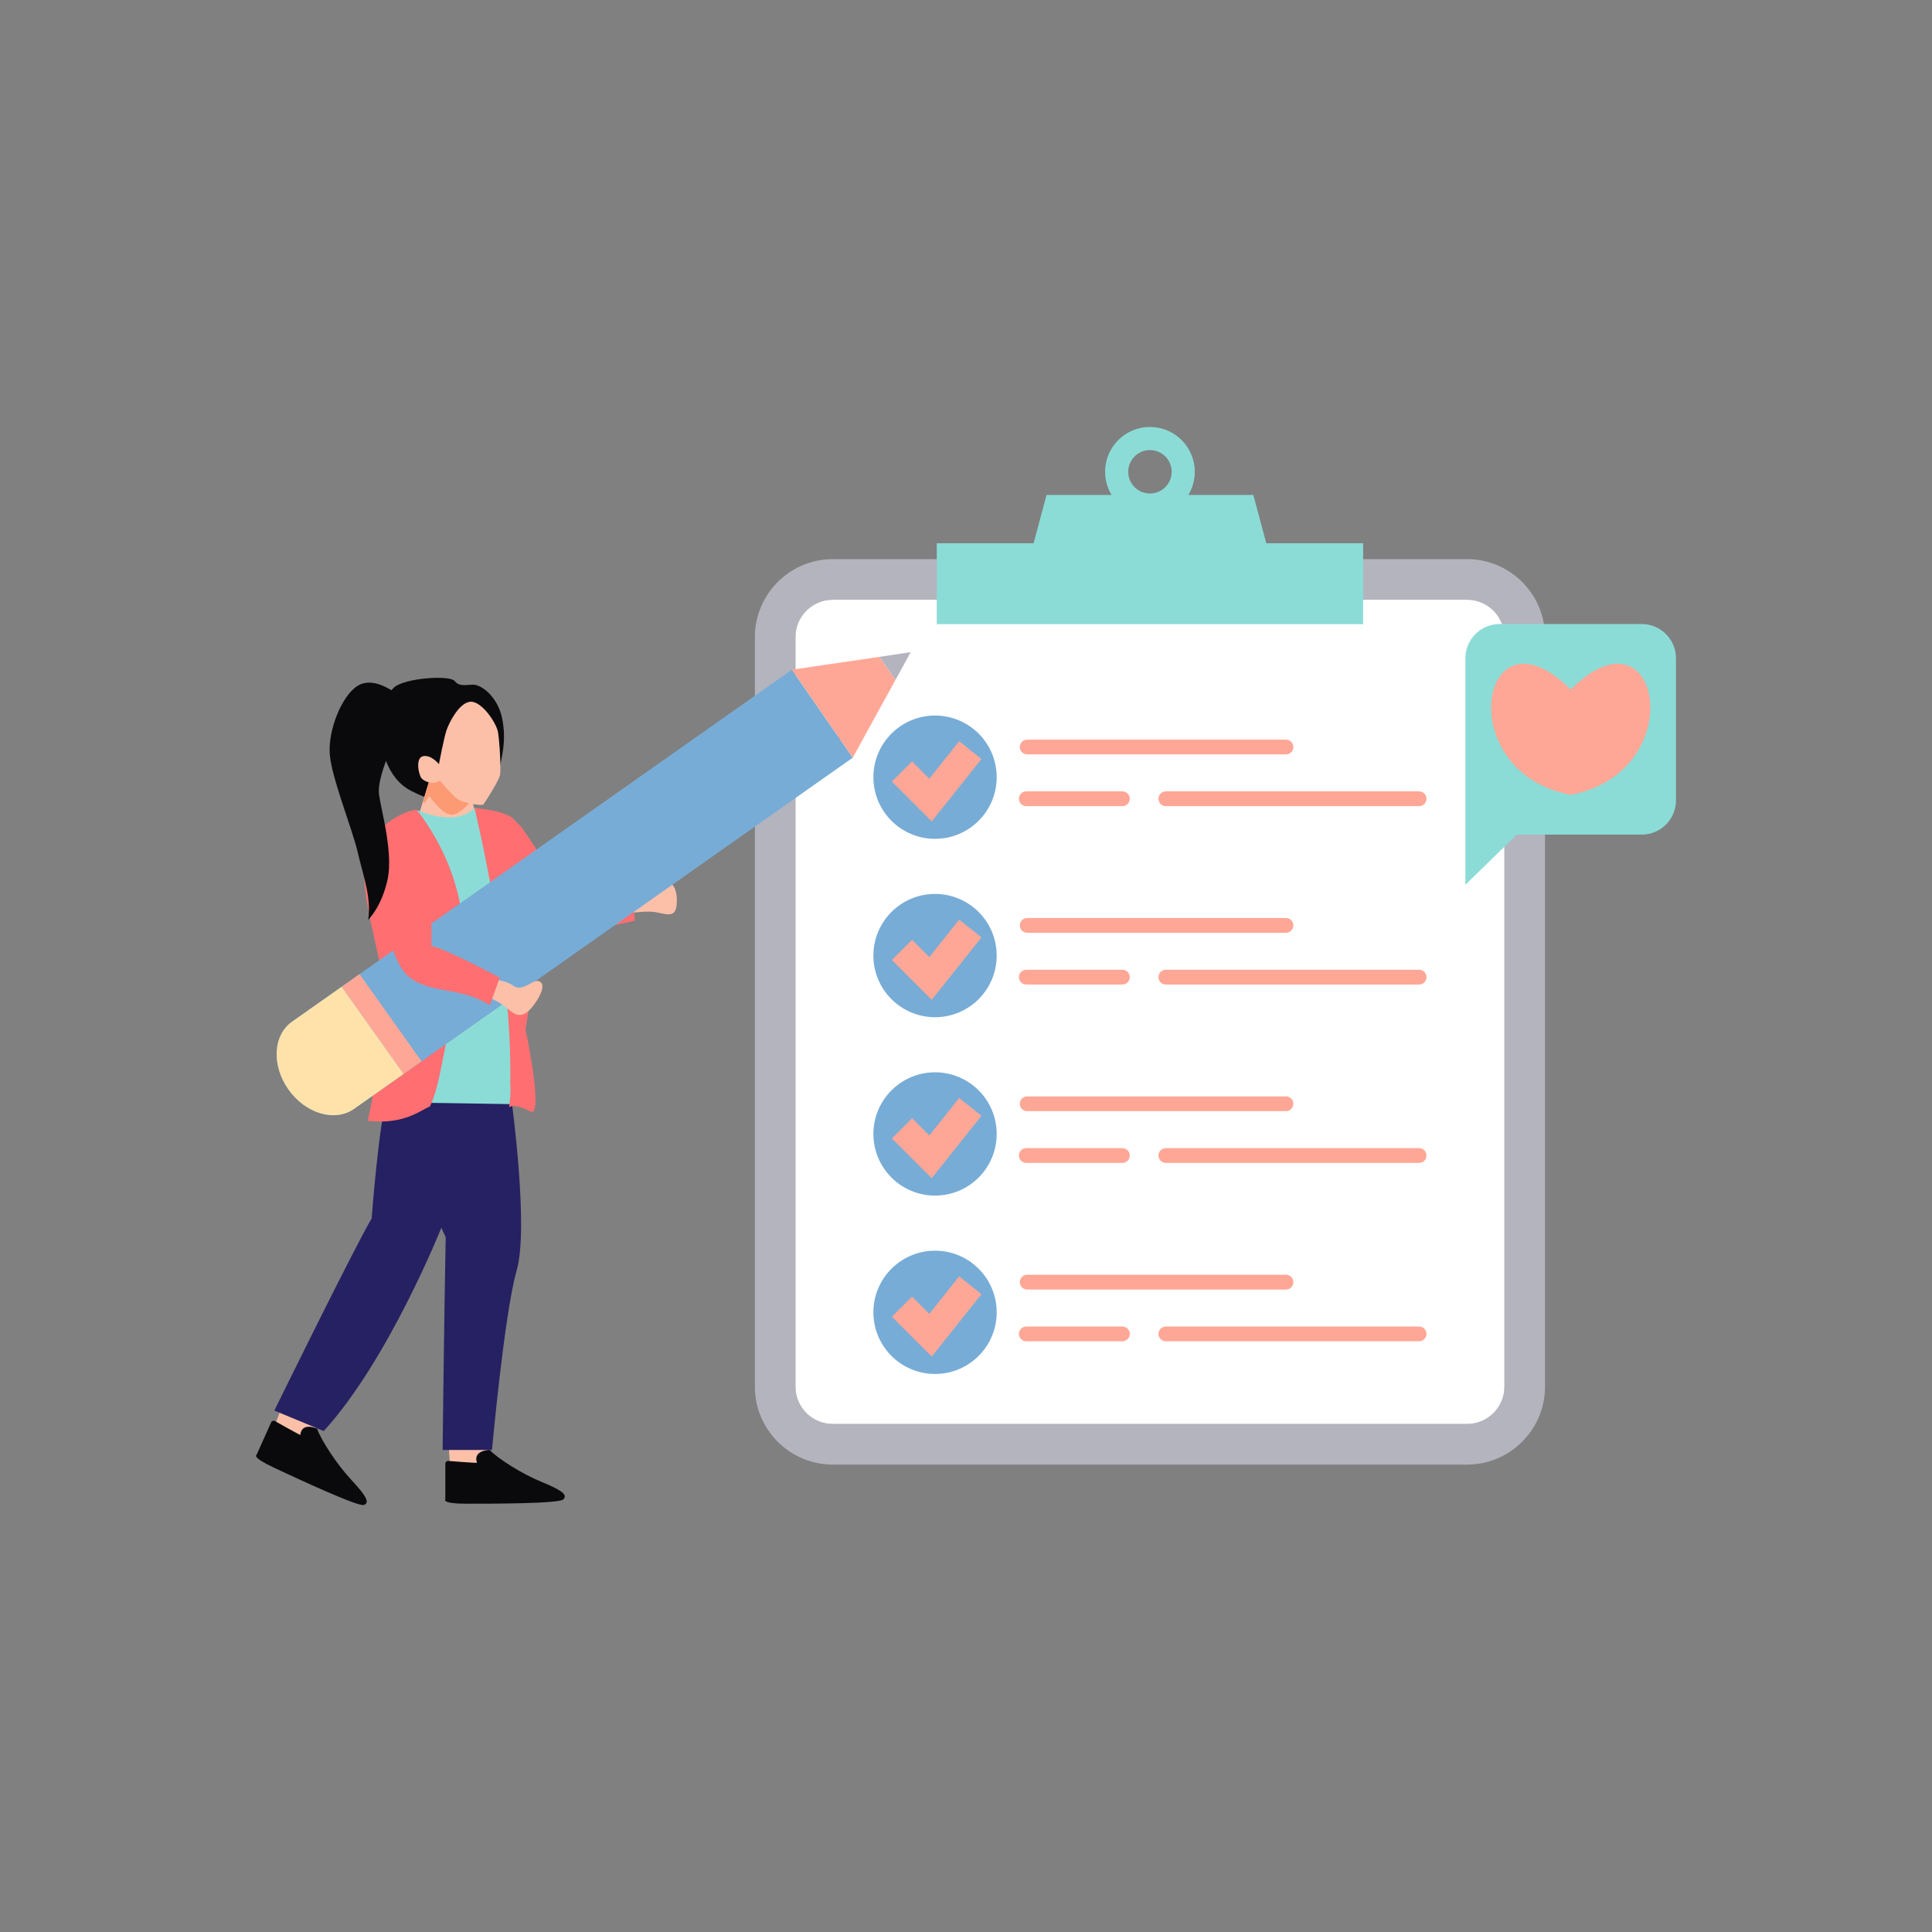 <svg xmlns="http://www.w3.org/2000/svg" enable-background="new 0 0 850 850" viewBox="0 0 850 850"><rect x="0" y="0" width="850" height="850" fill="#808080" stroke="none"/><path fill="#8bdcd7" d="M505.93,187.85c-10.89,0-19.73,8.82-19.73,19.73c0,10.89,8.83,19.72,19.73,19.72
					c10.89,0,19.73-8.82,19.73-19.72C525.65,196.67,516.82,187.85,505.93,187.85z M505.93,217.12c-5.27,0-9.56-4.27-9.56-9.55
					s4.28-9.56,9.56-9.56s9.56,4.28,9.56,9.56S511.2,217.12,505.93,217.12z"/><polygon fill="#8bdcd7" points="551.41 217.76 460.44 217.76 450.41 255.11 561.44 255.11"/><path fill="#b4b4be" d="M645.44,245.99H366.41c-18.91,0-34.3,15.38-34.3,34.3v329.77c0,18.91,15.38,34.3,34.3,34.3h279.03
					c18.91,0,34.31-15.38,34.31-34.3V280.29C679.75,261.37,664.35,245.99,645.44,245.99z M661.88,610.05
					c0,9.06-7.37,16.43-16.44,16.43H366.41c-9.07,0-16.44-7.37-16.44-16.43V280.29c0-9.06,7.37-16.43,16.44-16.43h279.03
					c9.07,0,16.44,7.37,16.44,16.43V610.05z"/><path fill="#fff" d="M661.88,280.29v329.77c0,9.06-7.37,16.43-16.44,16.43H366.41c-9.07,0-16.44-7.37-16.44-16.43V280.29
				c0-9.06,7.37-16.43,16.44-16.43h279.03C654.5,263.86,661.88,271.23,661.88,280.29z"/><rect width="187.58" height="35.59" x="412.14" y="239.01" fill="#8bdcd7"/><circle cx="411.38" cy="341.93" r="27.12" fill="#77acd6"/><polygon fill="#ffa796" points="409.91 361.4 392.39 343.88 401.27 335 408.86 342.59 422 326.11 431.81 333.94"/><path fill="#ffa796" d="M565.78,331.9H451.92c-1.8,0-3.25-1.45-3.25-3.25c0-1.8,1.46-3.25,3.25-3.25h113.86
						c1.8,0,3.25,1.45,3.25,3.25C569.03,330.44,567.58,331.9,565.78,331.9z"/><path fill="#ffa796" d="M493.81,354.67h-42.29c-1.8,0-3.25-1.45-3.25-3.25c0-1.8,1.45-3.25,3.25-3.25h42.29
						c1.8,0,3.25,1.45,3.25,3.25C497.06,353.22,495.6,354.67,493.81,354.67z"/><path fill="#ffa796" d="M624.34,354.67H512.92c-1.8,0-3.25-1.45-3.25-3.25c0-1.8,1.45-3.25,3.25-3.25h111.42
						c1.8,0,3.25,1.45,3.25,3.25C627.59,353.22,626.13,354.67,624.34,354.67z"/><circle cx="411.38" cy="420.41" r="27.12" fill="#77acd6"/><polygon fill="#ffa796" points="409.91 439.88 392.39 422.36 401.27 413.48 408.86 421.07 422 404.59 431.81 412.42"/><path fill="#ffa796" d="M565.78,410.38H451.92c-1.8,0-3.25-1.45-3.25-3.25c0-1.8,1.46-3.25,3.25-3.25h113.86
						c1.8,0,3.25,1.45,3.25,3.25C569.03,408.92,567.58,410.38,565.78,410.38z"/><path fill="#ffa796" d="M493.81,433.15h-42.29c-1.8,0-3.25-1.45-3.25-3.25c0-1.8,1.45-3.25,3.25-3.25h42.29
						c1.8,0,3.25,1.45,3.25,3.25C497.06,431.7,495.6,433.15,493.81,433.15z"/><path fill="#ffa796" d="M624.34,433.15H512.92c-1.8,0-3.25-1.45-3.25-3.25c0-1.8,1.45-3.25,3.25-3.25h111.42
						c1.8,0,3.25,1.45,3.25,3.25C627.59,431.7,626.13,433.15,624.34,433.15z"/><circle cx="411.38" cy="498.89" r="27.12" fill="#77acd6"/><polygon fill="#ffa796" points="409.91 518.36 392.39 500.84 401.27 491.96 408.86 499.55 422 483.07 431.81 490.9"/><path fill="#ffa796" d="M565.78,488.86H451.92c-1.8,0-3.25-1.45-3.25-3.25c0-1.8,1.46-3.25,3.25-3.25h113.86
						c1.8,0,3.25,1.45,3.25,3.25C569.03,487.4,567.58,488.86,565.78,488.86z"/><path fill="#ffa796" d="M493.81,511.63h-42.29c-1.8,0-3.25-1.45-3.25-3.25c0-1.8,1.45-3.25,3.25-3.25h42.29
						c1.8,0,3.25,1.45,3.25,3.25C497.06,510.18,495.6,511.63,493.81,511.63z"/><path fill="#ffa796" d="M624.34,511.63H512.92c-1.8,0-3.25-1.45-3.25-3.25c0-1.8,1.45-3.25,3.25-3.25h111.42
						c1.8,0,3.25,1.45,3.25,3.25C627.59,510.18,626.13,511.63,624.34,511.63z"/><g><circle cx="411.38" cy="577.37" r="27.12" fill="#77acd6"/><polygon fill="#ffa796" points="409.91 596.84 392.39 579.32 401.27 570.44 408.86 578.03 422 561.55 431.81 569.38"/><path fill="#ffa796" d="M565.78,567.34H451.92c-1.8,0-3.25-1.46-3.25-3.25c0-1.8,1.46-3.25,3.25-3.25h113.86
						c1.8,0,3.25,1.45,3.25,3.25C569.03,565.88,567.58,567.34,565.78,567.34z"/><path fill="#ffa796" d="M493.81,590.11h-42.29c-1.8,0-3.25-1.46-3.25-3.25c0-1.8,1.45-3.25,3.25-3.25h42.29
						c1.8,0,3.25,1.45,3.25,3.25C497.06,588.66,495.6,590.11,493.81,590.11z"/><path fill="#ffa796" d="M624.34,590.11H512.92c-1.8,0-3.25-1.46-3.25-3.25c0-1.8,1.45-3.25,3.25-3.25h111.42
						c1.8,0,3.25,1.45,3.25,3.25C627.59,588.66,626.13,590.11,624.34,590.11z"/></g><g><polygon fill="#fb5715" points="356.66 338.46 348.71 330.51 349.87 329.34 356.66 336.13 371.68 321.11 372.85 322.28"/></g><g><path fill="#0a0a0c" d="M166.27,323.2c0.13,0.9,0.31,1.81,0.57,2.71c0.9,3.16,1.82,6.16,2.97,8.93c2.31,5.62,5.53,10.3,11.36,13.26
				c6.4,3.25,10.76,4.15,15.14,5.55c1.59,0.51,3.17,1.08,4.86,1.86c6.67-4.15,16.83-9.83,18.78-18.43c1.65-7.22,2.6-13.43,0.89-21.4
				c-1.7-7.96-7.51-13.54-11.85-14.38c-2.21-0.43-6.75,1.31-8.86-1.59c-2.1-2.91-22.45-1.39-26.88,2.84
				c-0.36,0.34-0.72,0.72-1.06,1.12C168.55,307.86,165.11,315.37,166.27,323.2z"/><path fill="#fcc0a9" d="M197.25,634.02l0.72,10.3c0,0,10.93,3.62,12.78,1.73c1.85-1.89,3.71-6.56,3.71-6.56l0-6.69L197.25,634.02z"/><path fill="#0a0a0c" d="M197.23,642.75c-0.7-0.05-1.3,0.51-1.3,1.23v15.7c0,0-1.85,1.89,9.27,1.89c11.12,0,40.79,0,42.64-1.89
				c1.85-1.89,0-3.78-9.27-7.57c-9.27-3.78-19.47-10.41-23.18-14.19c0,0-7.42,0-5.56,5.68C209.83,643.6,208.11,643.6,197.23,642.75z
				"/><path fill="#fcc0a9" d="M124.56,617.29l-3.54,9.68c0,0,8.46,7.94,10.92,7.01c2.46-0.93,6.04-4.39,6.04-4.39l3.57-5.76L124.56,617.29
				z"/><path fill="#0a0a0c" d="M120.97,625.22c-0.61-0.35-1.39-0.09-1.68,0.56l-6.4,14.28c0,0-2.46,0.93,7.66,5.66
				c10.11,4.73,37.09,17.33,39.55,16.39c2.46-0.93,1.54-3.44-5.34-10.82c-6.89-7.38-13.46-17.73-15.28-22.75c0,0-6.74-3.15-7.37,2.8
				C132.09,631.34,130.53,630.61,120.97,625.22z"/><path fill="#262162" d="M194.16,540.18c0,0-23.2,58.23-51.73,89.42l-21.73-9.01c0,0,34.67-70.71,42.82-84.56
				c0,0,3.09-42.28,7.44-57.18C170.96,478.85,200.06,526.53,194.16,540.18z"/><path fill="#262162" d="M170.96,482.67l54.05,1.04c0,0,7.75,56.48,2.32,75.2c-5.43,18.71-10.87,79.01-10.87,79.01h-21.73
				c0,0,0.68-59.61,1.36-93.57C196.09,544.35,175.04,499.3,170.96,482.67z"/><path fill="#fcc0a9" d="M184.54,357.62l4.27-14l17.99,3.07l2.3,11.96C209.1,358.66,199.78,374.38,184.54,357.62z"/><path fill="#fcc0a9" d="M273.88,402.29c0,0,5.89-1.31,12.17-1.2c6.28,0.11,11.97,4.85,11.73-5.41c-0.28-12.19-11.23-8.1-14.13-6.92
				c-4.37,1.77-0.29,2.42-5,2.34c-4.71-0.08-10.22,2.64-10.22,2.64L273.88,402.29z"/><path fill="#ff6f71" d="M229.39,363.9c4.96,6.86,14.51,20.95,15.16,28.66c0,0,18.49-3.96,29.32-3.55c0,0,6.17,12.24,5.35,16.06
				c0,0-34.67,8.91-42.61,2.3c-7.94-6.61-20.15-20.45-20.98-28.47c-0.51-4.87-0.38-11.28,2.21-15.28
				C220.24,359.89,226.67,360.13,229.39,363.9z"/><path fill="#8bdcd7" d="M183.78,356.49c0,0,16.8,7.72,24.94-1.09c0,0,37.44,33.26,17.44,130.4c0,0-57.15-1.01-58.49-0.76
				c-1.33,0.24,4.51-6.98,6.89-17.09c7.57-32.22,30.52-32.46,9.04-109.91C183.45,357.49,183.38,357.23,183.78,356.49z"/><path fill="#ff6f71" d="M183.28,356.27c0,0-0.16,0.02-0.47,0.06c-0.86,0.12-1.71,0.28-2.55,0.47c-4.88,1.68-17.81,7.5-19.79,22.35
				c-2.46,18.37,12.15,54.65,9.25,70.88c-1.75,9.75-4.78,28.85-7.91,43.12c16.61,1.83,23.96-5.3,27.29-6.3
				c4.6-8.96,6.25-27.3,10.66-43.36c0.85-2.19,0.85-10.01,1.49-12.35C212.36,390.28,183.28,356.27,183.28,356.27z"/><path fill="#ff6f71" d="M232.52,385.59c0,0-0.77-6.84-1.83-16.06c-0.31-2.68-2.93-9.04-7.03-10.77c-5.58-2.36-8.63-2.41-14.94-3.35
				c0,0,16.95,68.79,15.75,121.2c0.39,4.76-0.25,8.15-0.51,10.56c0,0,1.73-2.11,9.47,1.87c5.33,2.75-0.68-29.54-2.23-35.97
				C235.44,428.06,235,411.59,232.52,385.59z"/><path fill="#77acd6" d="M128.48,449.5c-8.35,5.88-9.08,19.18-1.63,29.77c7.51,10.67,20.46,14.53,28.88,8.61l219.44-154.53
				l-26.77-38.71L128.48,449.5z"/><polygon fill="#ffa796" points="386.92 288.99 348.4 294.63 375.17 333.34 393.96 299.16"/><polygon fill="#ffa796" points="150.29 434.14 177.56 472.5 185.45 466.94 158.18 428.58"/><path fill="#fee2aa" d="M150.29,434.14l-21.81,15.36c-8.35,5.88-9.08,19.18-1.63,29.77c7.51,10.67,20.46,14.53,28.88,8.61
				l21.83-15.37L150.29,434.14z"/><polygon fill="#b4b4be" points="393.96 299.16 400.68 286.91 386.92 288.99"/><path fill="#fcc0a9" d="M214.57,438.58c0,0,4.35,1.7,7.82,4.44c3.47,2.73,6.98,7.12,13.1-1.76c6.17-8.94,1.81-10.64-0.81-9.26
				c-2.63,1.38-6.13,3.79-8.74,1.74c-2.6-2.05-7.83-2.72-7.83-2.72L214.57,438.58z"/><path fill="#ff6f71" d="M219.88,430.13c0,0-23.32-12.53-30.09-13.98c0,0,0.91-24.55-3.3-33.69c-4.21-9.15-26.33-20.74-22.5-4.11
				c3.84,16.63,6.52,44,16.09,51.54c9.58,7.54,22.5,4.11,35.46,12.37L219.88,430.13z"/><path fill="#fc9a73" d="M186.15,352.66l0.54,0.65l2.22-3.1c0,0,6.54,9.82,11.16,8.04c2.32-0.9,4.56-2.92,6.21-4.71l-0.04-6.09
				l-16.8-5.82L186.15,352.66z"/><path fill="#fcc0a9" d="M193.11,336.19c0,0-3.29-4.15-6.89-3.52c-3.6,0.63-2.05,8.23-0.77,9.73c1.28,1.5,5.19,3.05,8.05,1.03
				c0,0,5.4,6.46,7.99,8.23c2.58,1.77,10.41,2.82,11.04,2.35c0.62-0.47,6.84-10.41,7.41-12.82c0.57-2.41-0.11-14.52-0.8-18.87
				c-0.68-4.34-7.42-14.18-12.37-13.57c-4.95,0.61-9.27,9.4-10.35,12.62C195.33,324.59,193.11,336.19,193.11,336.19z"/><path fill="#0a0a0c" d="M145.09,331.85c0.39,5.09,2.76,13.04,5.36,21.03c2.8,8.6,5.85,17.22,6.97,22.24
				c0.22,0.98,0.46,1.97,0.71,2.95c2.2,8.73,5.22,17.55,3.85,26.62c0,0,5.81-5.54,8.48-17.48c0.75-3.34,0.88-7.15,0.64-11.07
				c-0.59-10.1-3.54-20.96-4.34-26.53c-0.55-3.78,1.16-9.7,3.04-14.78c0.97-2.64,2-5.04,2.79-6.79c0.8-1.78,1.34-2.89,1.34-2.89
				L174.1,305c0,0-0.72-0.57-1.9-1.32c-3.12-1.97-9.54-5.15-14.71-2.04C150.38,305.92,144.26,321.29,145.09,331.85z"/></g><g><path fill="#8bdcd7" d="M732.25,278.31c-2.66-2.34-6.15-3.77-9.98-3.77h-62.46c-4.33,0-8.24,1.82-10.99,4.75
				c-2.55,2.7-4.11,6.35-4.11,10.35v58.09v4.37v37.16l22.6-22.06h54.96c4.17,0,7.95-1.69,10.68-4.42c2.73-2.73,4.42-6.51,4.42-10.68
				v-62.46C737.38,285.13,735.39,281.07,732.25,278.31z"/><path fill="#ffa796" d="M691.05,303.38c-39.53-39.55-53.37,36.16,0,46.33C744.42,339.54,730.58,263.83,691.05,303.38z"/></g></svg>